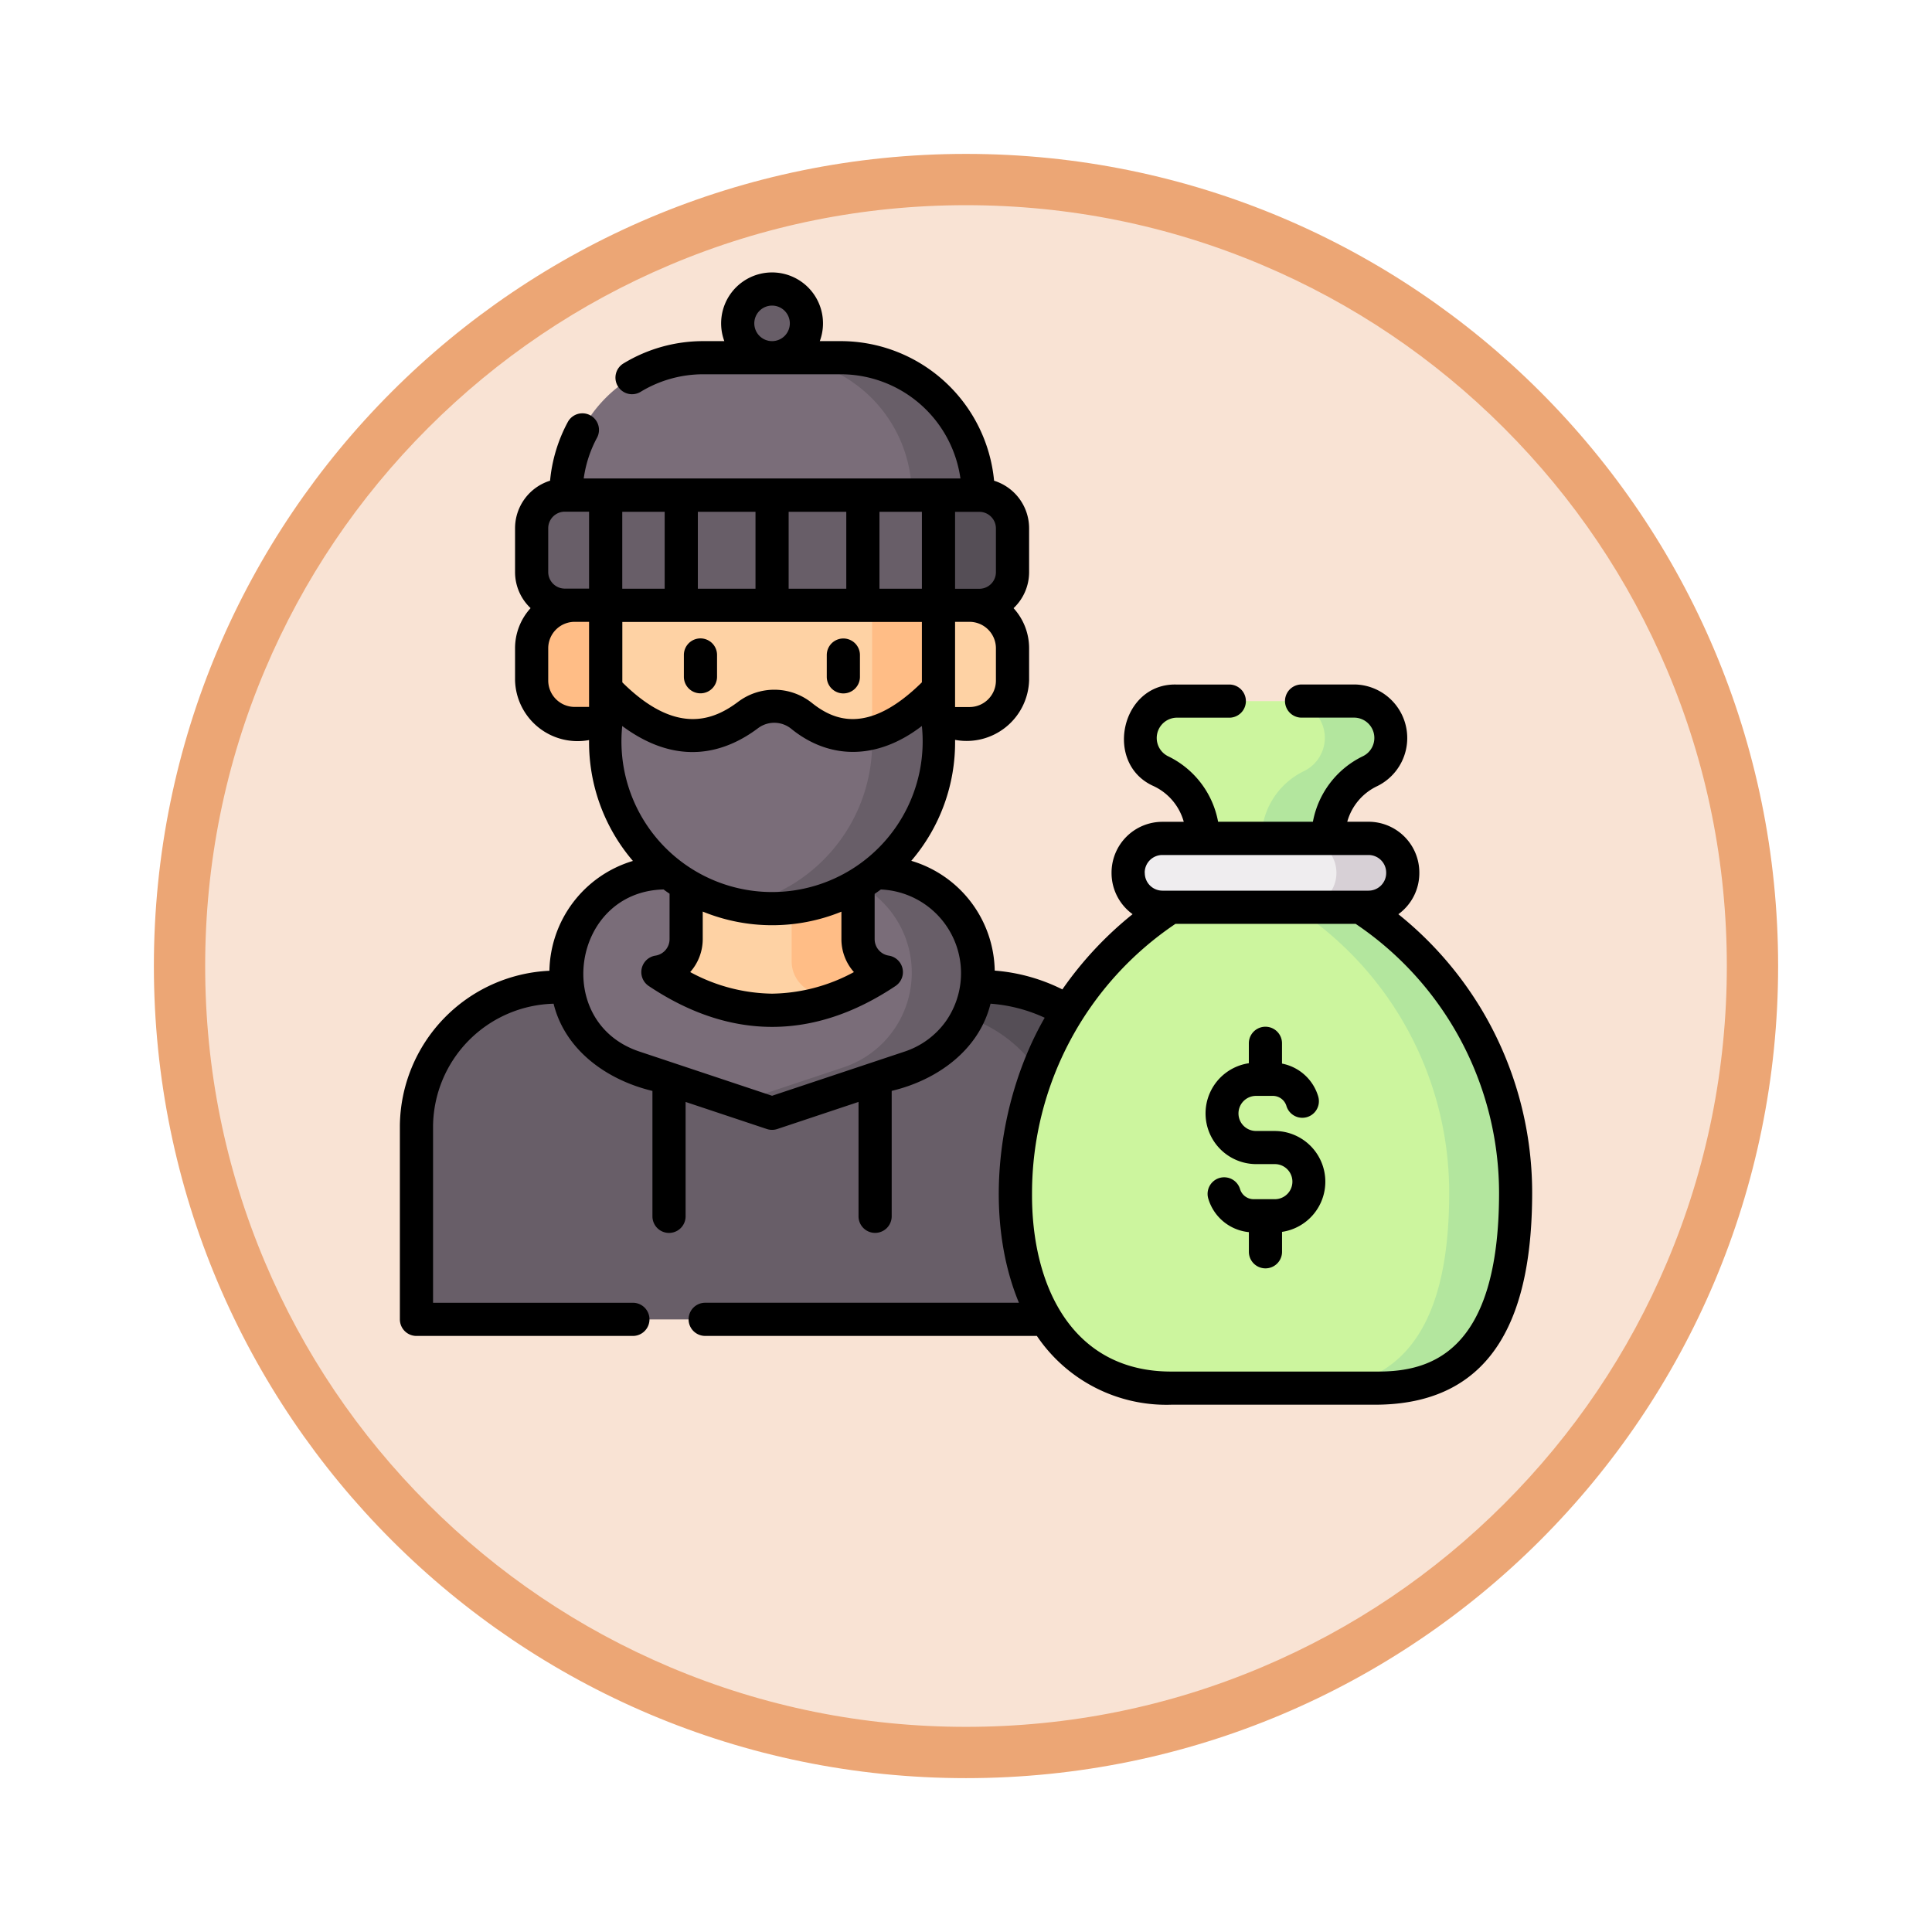 <svg xmlns="http://www.w3.org/2000/svg" xmlns:xlink="http://www.w3.org/1999/xlink" width="113" height="113" viewBox="0 0 113 113">
  <defs>
    <filter id="Trazado_982547" x="0" y="0" width="113" height="113" filterUnits="userSpaceOnUse">
      <feOffset dy="3" input="SourceAlpha"/>
      <feGaussianBlur stdDeviation="3" result="blur"/>
      <feFlood flood-opacity="0.161"/>
      <feComposite operator="in" in2="blur"/>
      <feComposite in="SourceGraphic"/>
    </filter>
  </defs>
  <g id="Grupo_1231521" data-name="Grupo 1231521" transform="translate(-1164 -2110.407)">
    <g id="Grupo_1230247" data-name="Grupo 1230247" transform="translate(0 646.858)">
      <g id="Grupo_1230106" data-name="Grupo 1230106" transform="translate(0.75 -13219.084)">
        <g id="Grupo_1224275" data-name="Grupo 1224275" transform="translate(0.25 13230)">
          <g id="Grupo_1224268" data-name="Grupo 1224268">
            <g id="Grupo_1223779" data-name="Grupo 1223779" transform="translate(0 -4451.031)">
              <g id="Grupo_1206283" data-name="Grupo 1206283" transform="translate(0 -3448.335)">
                <g id="Grupo_1203804" data-name="Grupo 1203804" transform="translate(-1 6552)">
                  <g id="Grupo_1202426" data-name="Grupo 1202426" transform="translate(0.5 1464)">
                    <g id="Grupo_1178323" data-name="Grupo 1178323" transform="translate(0 424)">
                      <g id="Grupo_1177681" data-name="Grupo 1177681" transform="translate(1172.5 918)">
                        <g id="Grupo_1172010" data-name="Grupo 1172010">
                          <g id="Grupo_1171046" data-name="Grupo 1171046">
                            <g id="Grupo_1148525" data-name="Grupo 1148525">
                              <g transform="matrix(1, 0, 0, 1, -9, -6)" filter="url(#Trazado_982547)">
                                <g id="Trazado_982547-2" data-name="Trazado 982547" transform="translate(9 6)" fill="#f9e3d4">
                                  <path d="M 47.5 93.5 C 41.289 93.5 35.265 92.284 29.595 89.886 C 24.118 87.569 19.198 84.252 14.973 80.027 C 10.748 75.802 7.431 70.882 5.114 65.405 C 2.716 59.735 1.5 53.711 1.5 47.5 C 1.5 41.289 2.716 35.265 5.114 29.595 C 7.431 24.118 10.748 19.198 14.973 14.973 C 19.198 10.748 24.118 7.431 29.595 5.114 C 35.265 2.716 41.289 1.5 47.5 1.5 C 53.711 1.5 59.735 2.716 65.405 5.114 C 70.882 7.431 75.802 10.748 80.027 14.973 C 84.252 19.198 87.569 24.118 89.886 29.595 C 92.284 35.265 93.5 41.289 93.5 47.5 C 93.5 53.711 92.284 59.735 89.886 65.405 C 87.569 70.882 84.252 75.802 80.027 80.027 C 75.802 84.252 70.882 87.569 65.405 89.886 C 59.735 92.284 53.711 93.5 47.5 93.5 Z" stroke="none"/>
                                  <path d="M 47.5 3 C 41.491 3 35.664 4.176 30.18 6.496 C 24.881 8.737 20.122 11.946 16.034 16.034 C 11.946 20.122 8.737 24.881 6.496 30.18 C 4.176 35.664 3 41.491 3 47.5 C 3 53.509 4.176 59.336 6.496 64.82 C 8.737 70.119 11.946 74.878 16.034 78.966 C 20.122 83.054 24.881 86.263 30.18 88.504 C 35.664 90.824 41.491 92 47.5 92 C 53.509 92 59.336 90.824 64.82 88.504 C 70.119 86.263 74.878 83.054 78.966 78.966 C 83.054 74.878 86.263 70.119 88.504 64.82 C 90.824 59.336 92 53.509 92 47.5 C 92 41.491 90.824 35.664 88.504 30.18 C 86.263 24.881 83.054 20.122 78.966 16.034 C 74.878 11.946 70.119 8.737 64.82 6.496 C 59.336 4.176 53.509 3 47.5 3 M 47.5 0 C 73.734 0 95 21.266 95 47.5 C 95 73.734 73.734 95 47.5 95 C 21.266 95 0 73.734 0 47.5 C 0 21.266 21.266 0 47.5 0 Z" stroke="none" fill="#eca675"/>
                                </g>
                              </g>
                            </g>
                          </g>
                        </g>
                      </g>
                    </g>
                  </g>
                </g>
              </g>
            </g>
          </g>
        </g>
      </g>
    </g>
    <g id="ladron" transform="translate(1187.388 2126.341)">
      <ellipse id="Elipse_14921" data-name="Elipse 14921" cx="2.009" cy="2.009" rx="2.009" ry="2.009" transform="matrix(0.16, -0.987, 0.987, 0.16, 19.46, 4.642)" fill="#685e68"/>
      <g id="Grupo_1231520" data-name="Grupo 1231520" transform="translate(0 0)">
        <g id="Grupo_1231518" data-name="Grupo 1231518" transform="translate(0.972 4.988)">
          <path id="Trazado_1193698" data-name="Trazado 1193698" d="M14.394,263.458l7.229-1.038a1.94,1.94,0,0,0,1.664-1.92V254.41H33.338V260.5A1.94,1.94,0,0,0,35,262.42l7.229,1.038A8.019,8.019,0,0,1,49.11,271.4v11.34H7.515V271.4a8.019,8.019,0,0,1,6.879-7.937Z" transform="translate(-7.515 -226.491)" fill="#685e68"/>
          <path id="Trazado_1193699" data-name="Trazado 1193699" d="M208.809,317.359l-7.229-1.038-.012,0,.012,0a14.563,14.563,0,0,1-2.74,1.457l6.088.874a8.019,8.019,0,0,1,6.879,7.937v10.047h3.88V325.3A8.019,8.019,0,0,0,208.809,317.359Z" transform="translate(-174.093 -280.392)" fill="#554e56"/>
          <path id="Trazado_1193700" data-name="Trazado 1193700" d="M99.225,46.6H75.119v-.062a7.973,7.973,0,0,1,7.973-7.973h8.161a7.973,7.973,0,0,1,7.973,7.973V46.6Z" transform="translate(-66.375 -38.562)" fill="#7a6d79"/>
          <path id="Trazado_1193701" data-name="Trazado 1193701" d="M173.247,38.562h-3.88A8.035,8.035,0,0,1,177.4,46.6h3.88A8.035,8.035,0,0,0,173.247,38.562Z" transform="translate(-148.432 -38.562)" fill="#685e68"/>
          <path id="Trazado_1193702" data-name="Trazado 1193702" d="M80.955,271.509H93.387a5.837,5.837,0,0,1,1.846,11.374l-8.062,2.687-8.062-2.687a5.837,5.837,0,0,1-3.991-5.537h0A5.837,5.837,0,0,1,80.955,271.509Z" transform="translate(-66.374 -241.378)" fill="#7a6d79"/>
          <path id="Trazado_1193703" data-name="Trazado 1193703" d="M161.458,271.509h-3.88a5.837,5.837,0,0,1,1.846,11.374l-6.122,2.041,1.94.647,8.062-2.687a5.837,5.837,0,0,0-1.846-11.374Z" transform="translate(-134.445 -241.378)" fill="#685e68"/>
          <path id="Trazado_1193704" data-name="Trazado 1193704" d="M129.965,262.42a1.94,1.94,0,0,1-1.664-1.92V254.41H118.25V260.5a1.94,1.94,0,0,1-1.664,1.92Q123.276,266.894,129.965,262.42Z" transform="translate(-102.478 -226.491)" fill="#fed2a4"/>
          <path id="Trazado_1193705" data-name="Trazado 1193705" d="M182.7,262.42l-.012,0a1.94,1.94,0,0,1-1.652-1.919V254.41l-3.88,1.293v6.089a1.94,1.94,0,0,0,1.664,1.92l1.14.164A14.567,14.567,0,0,0,182.7,262.42Z" transform="translate(-155.214 -226.491)" fill="#ffbd86"/>
          <path id="Trazado_1193706" data-name="Trazado 1193706" d="M93.058,116.2v12.448a9.733,9.733,0,0,0,19.466,0V116.2c-5.715,0-13.751,0-19.466,0Z" transform="translate(-81.993 -106.159)" fill="#7a6d79"/>
          <path id="Trazado_1193707" data-name="Trazado 1193707" d="M93.058,150.494h19.466v4.9c-2.914,3.024-5.578,3.493-8.006,1.568a2.549,2.549,0,0,0-3.117-.062c-2.667,2.011-5.447,1.528-8.343-1.506Z" transform="translate(-81.993 -136.016)" fill="#fed2a4"/>
          <path id="Trazado_1193708" data-name="Trazado 1193708" d="M217.431,116.2h-3.88v4.434h3.88Z" transform="translate(-186.901 -106.159)" fill="#3f3f3f"/>
          <path id="Trazado_1193709" data-name="Trazado 1193709" d="M161.1,190.943v.542a9.736,9.736,0,0,1-7.793,9.539,9.742,9.742,0,0,0,11.673-9.539v-3.113a8.678,8.678,0,0,1-3.88,2.571Z" transform="translate(-134.447 -168.994)" fill="#685e68"/>
          <path id="Trazado_1193710" data-name="Trazado 1193710" d="M213.551,150.494v7.47a8.678,8.678,0,0,0,3.88-2.571v-4.9h-3.88Z" transform="translate(-186.901 -136.016)" fill="#ffbd86"/>
          <path id="Trazado_1193711" data-name="Trazado 1193711" d="M63.917,150.494H62.1a2.516,2.516,0,0,0-2.516,2.516v1.885a2.516,2.516,0,0,0,2.516,2.516h1.813v-6.917Z" transform="translate(-52.852 -136.016)" fill="#ffbd86"/>
          <path id="Trazado_1193712" data-name="Trazado 1193712" d="M243.55,150.494h1.813a2.516,2.516,0,0,1,2.516,2.516v1.885a2.516,2.516,0,0,1-2.516,2.516H243.55Z" transform="translate(-213.019 -136.016)" fill="#fed2a4"/>
          <path id="Trazado_1193713" data-name="Trazado 1193713" d="M85.773,107.122H61.529a1.94,1.94,0,0,1-1.94-1.94v-2.563a1.94,1.94,0,0,1,1.94-1.94H85.773a1.94,1.94,0,0,1,1.94,1.94v2.563A1.94,1.94,0,0,1,85.773,107.122Z" transform="translate(-52.853 -92.644)" fill="#685e68"/>
          <path id="Trazado_1193714" data-name="Trazado 1193714" d="M235.9,100.679h-3.88a1.94,1.94,0,0,1,1.94,1.94v2.563a1.94,1.94,0,0,1-1.94,1.94h3.88a1.94,1.94,0,0,0,1.94-1.94v-2.563a1.94,1.94,0,0,0-1.94-1.94Z" transform="translate(-202.981 -92.644)" fill="#554e56"/>
          <path id="Trazado_1193715" data-name="Trazado 1193715" d="M296.689,204.857V201.19a4.4,4.4,0,0,1,2.41-3.233,2.17,2.17,0,0,0,1.237-1.95,2.145,2.145,0,0,0-2.118-2.151H287.749a2.145,2.145,0,0,0-2.118,2.151,2.171,2.171,0,0,0,1.237,1.95,4.4,4.4,0,0,1,2.41,3.233v3.667a19.875,19.875,0,0,0-10.92,17.766c0,6.3,2.892,11.414,9.162,11.414h12.053c6.27,0,8.035-5.11,8.035-11.414a19.875,19.875,0,0,0-10.92-17.766Z" transform="translate(-243.325 -173.77)" fill="#ccf59e"/>
          <path id="Trazado_1193716" data-name="Trazado 1193716" d="M393.953,204.857V201.19a4.4,4.4,0,0,1,2.41-3.233,2.17,2.17,0,0,0,1.237-1.95,2.145,2.145,0,0,0-2.118-2.151H391.6a2.145,2.145,0,0,1,2.118,2.151,2.17,2.17,0,0,1-1.237,1.95,4.4,4.4,0,0,0-2.41,3.233v3.667a19.875,19.875,0,0,1,10.92,17.766c0,6.3-1.766,11.414-8.035,11.414h3.88c6.27,0,8.035-5.11,8.035-11.414A19.875,19.875,0,0,0,393.953,204.857Z" transform="translate(-340.59 -173.77)" fill="#b3e69e"/>
          <path id="Trazado_1193717" data-name="Trazado 1193717" d="M343.37,259.959H331.306a2,2,0,0,1-2-2v-.031a2,2,0,0,1,2-2H343.37a2,2,0,0,1,2,2v.031A2,2,0,0,1,343.37,259.959Z" transform="translate(-287.683 -227.813)" fill="#efedef"/>
          <path id="Trazado_1193718" data-name="Trazado 1193718" d="M411.794,255.929h-3.88a2.015,2.015,0,1,1,0,4.03h3.88a2.015,2.015,0,1,0,0-4.03Z" transform="translate(-356.123 -227.813)" fill="#d7d0d6"/>
        </g>
        <g id="Grupo_1231519" data-name="Grupo 1231519">
          <path id="Trazado_1193719" data-name="Trazado 1193719" d="M130.362,167.725v-1.273a.97.97,0,1,0-1.94,0v1.273a.97.97,0,0,0,1.94,0Z" transform="translate(-111.811 -144.077)"/>
          <path id="Trazado_1193720" data-name="Trazado 1193720" d="M194.008,168.7a.97.97,0,0,0,.97-.97v-1.273a.97.97,0,0,0-1.94,0v1.273A.97.97,0,0,0,194.008,168.7Z" transform="translate(-168.069 -144.077)"/>
          <path id="Trazado_1193721" data-name="Trazado 1193721" d="M63.132,42.891A20.948,20.948,0,0,0,58.4,37.537a2.969,2.969,0,0,0,1.227-2.4V35.1a2.974,2.974,0,0,0-2.971-2.971H55.411a3.267,3.267,0,0,1,1.757-2.085,3.133,3.133,0,0,0-1.3-5.944H52.74a.97.97,0,1,0,0,1.94h3.113a1.188,1.188,0,0,1,.469,2.258,5.335,5.335,0,0,0-2.92,3.831H47.857A5.335,5.335,0,0,0,44.937,28.3a1.189,1.189,0,0,1,.459-2.257h3.116a.97.97,0,0,0,0-1.94H45.387c-3.224-.055-4.231,4.648-1.294,5.945a3.266,3.266,0,0,1,1.756,2.085H44.6A2.974,2.974,0,0,0,41.625,35.1v.028a2.969,2.969,0,0,0,1.231,2.407,20.988,20.988,0,0,0-4.108,4.4,10.691,10.691,0,0,0-3.956-1.1,6.82,6.82,0,0,0-4.88-6.421,10.636,10.636,0,0,0,2.561-7.074,3.656,3.656,0,0,0,4.33-3.486V21.982a3.472,3.472,0,0,0-.909-2.345,2.9,2.9,0,0,0,.909-2.111V14.963a2.915,2.915,0,0,0-2.048-2.78,9.017,9.017,0,0,0-8.966-8.165H24.561a2.979,2.979,0,1,0-5.584,0H17.751a8.98,8.98,0,0,0-4.665,1.3.97.97,0,1,0,1.007,1.658,7.041,7.041,0,0,1,3.657-1.019h8.036a7.075,7.075,0,0,1,7,6.094H10.753a7.037,7.037,0,0,1,.776-2.379.97.97,0,0,0-1.707-.923,8.994,8.994,0,0,0-1.037,3.432,2.916,2.916,0,0,0-2.048,2.78v2.563a2.9,2.9,0,0,0,.909,2.111,3.473,3.473,0,0,0-.909,2.345v1.885a3.656,3.656,0,0,0,4.329,3.486,10.672,10.672,0,0,0,2.564,7.07,6.842,6.842,0,0,0-4.884,6.424A9.169,9.169,0,0,0,0,49.893v11.34a.97.97,0,0,0,.97.97H13.629a.97.97,0,1,0,0-1.94H1.941V49.893a7.239,7.239,0,0,1,7.05-7.121c.666,2.71,3.114,4.465,5.781,5.1v7.336a.97.97,0,1,0,1.94,0V48.517L21.462,50.1a.971.971,0,0,0,.614,0l4.75-1.584v6.69a.97.97,0,1,0,1.94,0V47.87c2.633-.622,5.105-2.365,5.781-5.1a9.143,9.143,0,0,1,3.168.822c-2.775,4.824-3.609,11.6-1.508,16.67H17.857a.97.97,0,1,0,0,1.94h19.4a9.136,9.136,0,0,0,7.914,4.022H57.22c7.034-.1,9-5.614,9.006-12.384a20.9,20.9,0,0,0-3.094-10.951ZM21.769,1.94A1.039,1.039,0,1,1,20.73,2.979,1.04,1.04,0,0,1,21.769,1.94Zm4.789,38.981a10.307,10.307,0,0,1-4.789,1.263,10.307,10.307,0,0,1-4.789-1.263A2.907,2.907,0,0,0,17.714,39V37.383a10.741,10.741,0,0,0,8.111.006V39a2.906,2.906,0,0,0,.734,1.925ZM30.532,18.5H28.051v-4.5h2.482Zm-7.793,0v-4.5H26.11v4.5Zm-5.311,0v-4.5H20.8v4.5Zm-1.94-4.5v4.5H13.007v-4.5Zm-2.481,6.443H30.532v3.531c-3.171,3.125-5.184,2.2-6.433,1.205a3.519,3.519,0,0,0-4.3-.076c-1.389,1.047-3.589,2.048-6.788-1.127V20.436Zm21.855,3.431a1.547,1.547,0,0,1-1.546,1.546h-.843V20.436h.843a1.548,1.548,0,0,1,1.546,1.546Zm0-6.341a.971.971,0,0,1-.97.97H32.473v-4.5h1.419a.971.971,0,0,1,.97.97ZM8.677,14.963a.971.971,0,0,1,.97-.97h1.419v4.5H9.647a.971.971,0,0,1-.97-.97V14.963Zm2.389,10.45h-.843a1.547,1.547,0,0,1-1.546-1.546V21.982a1.547,1.547,0,0,1,1.546-1.546h.843v4.976Zm1.94,1.117c3.331,2.468,6.112,1.508,7.957.116a1.579,1.579,0,0,1,1.93.048c2.217,1.8,5.012,1.853,7.638-.167a8.809,8.809,0,1,1-17.525,0ZM31.933,43.8a4.832,4.832,0,0,1-2.409,1.771l-7.755,2.585-7.754-2.585c-5.118-1.7-3.955-9.353,1.407-9.482q.173.128.352.249V39a.975.975,0,0,1-.831.96.976.976,0,0,0-.4,1.767c4.776,3.2,9.682,3.2,14.458,0a.976.976,0,0,0-.4-1.767.975.975,0,0,1-.832-.96V36.348q.183-.125.362-.257A4.9,4.9,0,0,1,31.933,43.8Zm11.631-8.7A1.032,1.032,0,0,1,44.6,34.074H56.657A1.032,1.032,0,0,1,57.688,35.1v.028a1.032,1.032,0,0,1-1.031,1.031H44.6a1.032,1.032,0,0,1-1.031-1.031ZM57.22,64.286H45.167c-5.831.037-8.232-4.994-8.193-10.444A18.988,18.988,0,0,1,45.364,38.1H55.9a18.988,18.988,0,0,1,8.39,15.737C64.286,63.2,60.253,64.286,57.22,64.286Z" transform="translate(0 0)"/>
          <path id="Trazado_1193722" data-name="Trazado 1193722" d="M368.289,347.2h-1.1a1.026,1.026,0,1,1,0-2.052h.98a.829.829,0,0,1,.8.594.97.97,0,0,0,1.858-.558,2.754,2.754,0,0,0-2.118-1.925v-1.186a.97.97,0,1,0-1.94,0v1.165a2.966,2.966,0,0,0,.422,5.9h1.1a1.026,1.026,0,1,1,0,2.052h-1.237a.829.829,0,0,1-.8-.594.97.97,0,0,0-1.858.558,2.754,2.754,0,0,0,2.375,1.963v1.149a.97.97,0,1,0,1.94,0v-1.165a2.966,2.966,0,0,0-.422-5.9Z" transform="translate(-317.114 -296.985)"/>
        </g>
      </g>
    </g>
  </g>
</svg>
